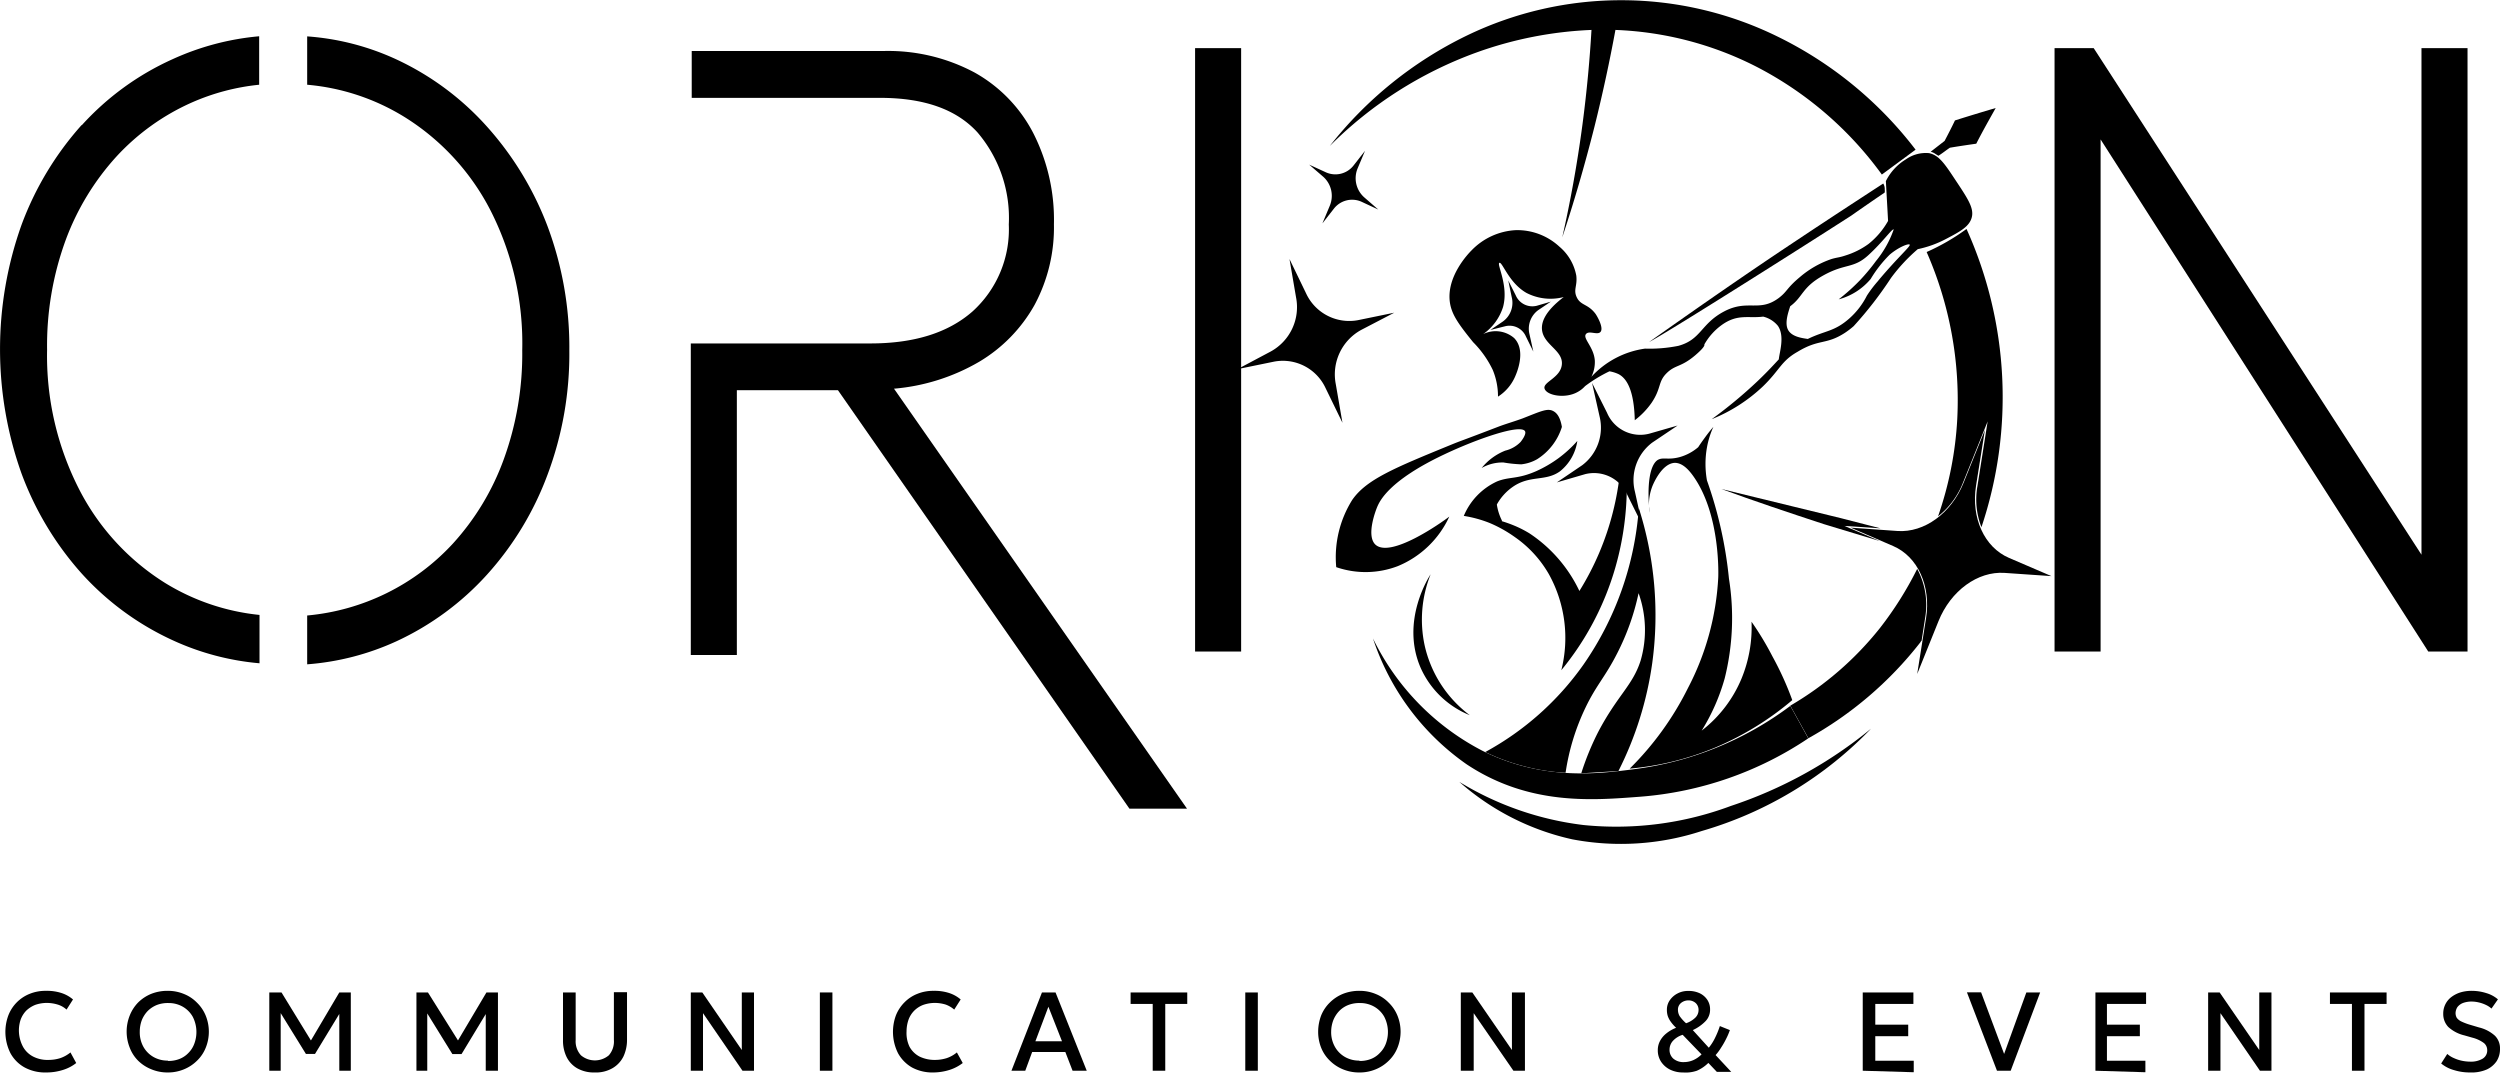 <svg id="Layer_1" data-name="Layer 1" xmlns="http://www.w3.org/2000/svg" viewBox="0 0 217.14 93.16"><path d="M159.87,45,149.5,42.47c2.87,1.05,5.85,2.05,8.9,3.05L163.28,47l-3.08-1.32,3.13.21Z" transform="translate(0 0)"/><path d="M155.5,61.31l1.56,2.82a30.37,30.37,0,0,1-14.61,5.07c-4,.3-9.59.82-15.07-2.82a21.56,21.56,0,0,1-8.13-10.93,21.59,21.59,0,0,0,9.51,9.76c5.29,2.63,10.11,2,13.23,1.59A28.54,28.54,0,0,0,155.5,61.31Z" transform="translate(0 0)"/><path d="M167.21,53.66l-.31,2c-.05,0-.08.11-.13.16a32.1,32.1,0,0,1-9.7,8.3l-1.57-2.83a27.88,27.88,0,0,0,7.76-6.71,30.2,30.2,0,0,0,3.26-5.17A6.61,6.61,0,0,1,167.21,53.66Z" transform="translate(0 0)"/><path d="M170.8,19.89a18.64,18.64,0,0,1-3.46,2A32,32,0,0,1,170,36.39a30.61,30.61,0,0,1-1.67,8.46,7,7,0,0,0,2.16-2.91l2.15-5.34-.89,5.63a6.65,6.65,0,0,0,.35,3.56,35.53,35.53,0,0,0-1.28-25.87Z" transform="translate(0 0)"/><path d="M138.23,2.6c-.15,2.57-.4,5.3-.78,8.19-.47,3.55-1.08,6.84-1.76,9.83,1-3,1.93-6.18,2.8-9.62.73-2.93,1.33-5.74,1.82-8.4a29.31,29.31,0,0,1,12.14,3.14,31,31,0,0,1,11,9.42L166.38,13a33.71,33.71,0,0,0-12-9.83,30.8,30.8,0,0,0-27-.07,34,34,0,0,0-11.88,9.58,34.74,34.74,0,0,1,12.74-8.12A33.42,33.42,0,0,1,138.23,2.6Z" transform="translate(0 0)"/><path d="M142.34,44.13a27.2,27.2,0,0,1-4.81,13.6A25.1,25.1,0,0,1,129,65.32a18.29,18.29,0,0,0,3.43,1.25,17.73,17.73,0,0,0,3.55.55,19.63,19.63,0,0,1,1.75-5.7c.93-1.93,1.7-2.64,2.73-4.67a21,21,0,0,0,1.86-5.23,9.51,9.51,0,0,1,.18,5.85c-.69,2.17-2,3-3.68,6.19a23.6,23.6,0,0,0-1.48,3.61l1.75-.11,1.48-.09a29.92,29.92,0,0,0,2.94-9.4A30.61,30.61,0,0,0,142.34,44.13Z" transform="translate(0 0)"/><path d="M119.45,47.29c-.82-.81.09-3.07.16-3.24.22-.52,1-2.3,5.85-4.59,2.85-1.35,6.64-2.66,7-2,.14.28-.36.89-.39.93a2.77,2.77,0,0,1-1.33.75,5,5,0,0,0-2.05,1.51,3.61,3.61,0,0,1,1.9-.48,11.32,11.32,0,0,0,1.54.16,3.5,3.5,0,0,0,1.37-.44,5.1,5.1,0,0,0,2.16-2.81c-.17-1-.54-1.26-.74-1.37-.51-.28-1.06,0-2.67.63-.65.24-1.31.43-2,.68-3.43,1.32-3.32,1.24-4.24,1.62-4.88,2-7.33,3-8.56,4.78a9.37,9.37,0,0,0-1.39,5.84,7.81,7.81,0,0,0,5.35-.09,8.46,8.46,0,0,0,4.47-4.3C125.14,45.44,120.74,48.53,119.45,47.29Z" transform="translate(0 0)"/><path d="M131.59,46.66a9.92,9.92,0,0,1,2.95,3.23,11.43,11.43,0,0,1,1.07,8.32,24.79,24.79,0,0,0,4.69-8.91,25.64,25.64,0,0,0,.52-12,24.81,24.81,0,0,1-.73,7.18,24.1,24.1,0,0,1-2.91,6.85,12.33,12.33,0,0,0-4.33-5,9.51,9.51,0,0,0-1.31-.67,10.9,10.9,0,0,0-1.09-.39v-.06a4.6,4.6,0,0,1-.44-1.39,4.54,4.54,0,0,1,1.35-1.51c1.52-1.08,2.86-.46,4.13-1.37A4.13,4.13,0,0,0,137,38.3a10.62,10.62,0,0,1-1.64,1.5,10.75,10.75,0,0,1-1.88,1.1c-1.68.75-2.36.48-3.44.91a5.7,5.7,0,0,0-2.9,3,10.47,10.47,0,0,1,2.21.6A11.24,11.24,0,0,1,131.59,46.66Z" transform="translate(0 0)"/><path d="M169.81,15.59c-.93-1.41-1.42-2.12-2.27-2.29a3,3,0,0,0-2,.54,4.6,4.6,0,0,0-1.74,1.89c.06,1.15.13,2.31.19,3.46a6.81,6.81,0,0,1-1.7,2,6.82,6.82,0,0,1-2,1c-.57.19-.66.15-1.19.3a8.34,8.34,0,0,0-2.75,1.56c-1.2,1-1.08,1.24-1.85,1.83-1.7,1.27-2.68.09-4.73,1.16s-2,2.46-4,3a12.73,12.73,0,0,1-2.89.24,7.79,7.79,0,0,0-4.66,2.45,2.87,2.87,0,0,0,.3-1.41c-.08-1.17-1.05-1.91-.78-2.29s1.06.15,1.3-.24-.35-1.38-.46-1.53c-.65-.87-1.26-.71-1.61-1.4s.05-1-.06-1.92a4.31,4.31,0,0,0-1.46-2.51,5.39,5.39,0,0,0-3.8-1.44,5.75,5.75,0,0,0-3.83,1.75c-.24.24-2.28,2.32-1.87,4.64.18,1,.77,1.82,2,3.34a8.8,8.8,0,0,1,1.7,2.4,6,6,0,0,1,.46,2.33,3.91,3.91,0,0,0,1.49-1.75c.1-.23,1-2.23-.09-3.34a2.46,2.46,0,0,0-2.69-.34,4.55,4.55,0,0,0,1.73-2.36c.5-1.86-.57-3.71-.32-3.83s.82,1.74,2.35,2.61a4.55,4.55,0,0,0,3.24.36c-1.68,1.28-1.94,2.21-1.89,2.82.12,1.32,1.81,1.79,1.73,3s-1.71,1.56-1.5,2.15,1.79.87,2.84.29a2.42,2.42,0,0,0,.67-.52,12.37,12.37,0,0,1,2.12-1.29,3.1,3.1,0,0,1,.8.25c.72.38,1.34,1.43,1.4,4A6.79,6.79,0,0,0,143.44,35c.87-1.28.55-1.82,1.31-2.58s1.23-.49,2.49-1.56c.21-.18.88-.76.79-.94h0a5.32,5.32,0,0,1,1.51-1.69c1.39-1,2.32-.56,3.6-.73a2.38,2.38,0,0,1,1.28.8c.62.9.13,2.32.08,2.91-.41.44-.91,1-1.83,1.88a39.79,39.79,0,0,1-4,3.32,14.11,14.11,0,0,0,4.45-2.85c1.47-1.42,1.57-2.19,3-3,1.89-1.15,2.47-.58,4.12-1.65a7.25,7.25,0,0,0,.76-.58,32.86,32.86,0,0,0,3.24-4.18,15,15,0,0,1,2.33-2.51,9.22,9.22,0,0,0,2.48-.9c1.18-.62,2-1.05,2.21-1.86S170.9,17.23,169.81,15.59Zm-6.66,8.78a10.55,10.55,0,0,0-1,1.31,6.62,6.62,0,0,1-1.49,1.95c-1.33,1.19-2.1,1.06-3.64,1.81-.55-.08-1.39-.2-1.71-.78s0-1.5.18-2.06c1.14-.84,1-1.64,2.9-2.69s2.59-.56,3.88-1.74,2.08-2.34,2.21-2.24a9,9,0,0,1-1.54,2.74,17.31,17.31,0,0,1-1.4,1.68A17,17,0,0,1,159.7,26a5.46,5.46,0,0,0,2.78-1.77,10.9,10.9,0,0,1,1.65-2.11c.75-.64,1.64-1,1.74-.87s-1,1.06-2.72,3.11Z" transform="translate(0 0)"/><path d="M152.13,54a11.68,11.68,0,0,1-.86,4.92,11.09,11.09,0,0,1-3.47,4.54,17.54,17.54,0,0,0,2-4.54,21.61,21.61,0,0,0,.37-8.66,36.2,36.2,0,0,0-1.91-8.53,8.14,8.14,0,0,1,0-2.87,7.45,7.45,0,0,1,.56-1.79c-.24.28-.48.58-.72.91s-.42.58-.6.86a4.21,4.21,0,0,1-1.6.86c-1,.27-1.41,0-1.86.22s-1,1.18-.82,4a4.41,4.41,0,0,1,.31-1.72c.08-.19.81-1.94,1.93-2,.6,0,1.13.47,1.63,1.18,2.4,3.4,2.15,8.79,2.15,8.79a23.3,23.3,0,0,1-2.63,9.59,26.3,26.3,0,0,1-5.06,7A25,25,0,0,0,149,64.92a26,26,0,0,0,6.67-4.11A26.79,26.79,0,0,0,153.94,57,25.93,25.93,0,0,0,152.13,54Z" transform="translate(0 0)"/><path d="M143.28,44v.53A2.35,2.35,0,0,0,143.28,44Z" transform="translate(0 0)"/><path d="M116.6,36.72l-1.46-3a4.09,4.09,0,0,0-4.48-2.31l-3.17.65,2.88-1.53a4.39,4.39,0,0,0,2.2-4.7L112,22.5l1.45,3a4.13,4.13,0,0,0,4.49,2.31l3.16-.65-2.88,1.5a4.4,4.4,0,0,0-2.2,4.7Z" transform="translate(0 0)"/><path d="M119.71,18.2l-1.46-.68a2,2,0,0,0-2.39.6l-1,1.28.64-1.53a2.22,2.22,0,0,0-.56-2.51l-1.23-1.06,1.46.67a2,2,0,0,0,2.39-.59l1-1.28-.64,1.52a2.22,2.22,0,0,0,.56,2.51Z" transform="translate(0 0)"/><path d="M127.66,62.12A7.9,7.9,0,0,1,123.39,58c-1.77-4.08.75-7.94.87-8.12a10.61,10.61,0,0,0-.52,6.18A10.4,10.4,0,0,0,127.66,62.12Z" transform="translate(0 0)"/><path d="M166.52,58.54l.77-4.85c.44-2.79-.72-5.34-2.85-6.26l-3.7-1.6,4.07.29c2.33.16,4.68-1.55,5.74-4.19l1.85-4.59-.77,4.85c-.44,2.79.72,5.34,2.85,6.26l3.7,1.59-4.07-.28c-2.33-.16-4.68,1.55-5.74,4.19Z" transform="translate(0 0)"/><path d="M160.82,18.71c-5.14,3.31-16.33,10.37-17.59,11,4.24-3,8.55-6,13-8.95,2.46-1.64,4.9-3.23,7.34-4.82a.9.9,0,0,1,.13.51,1.28,1.28,0,0,1,0,.27h0C162.69,17.41,161.74,18.06,160.82,18.71Z" transform="translate(0 0)"/><path d="M173.34,9.38c-.56,1-1.13,2-1.69,3.1-.77.11-1.52.22-2.29.35-.33.22-.66.49-1,.7l-.38-.24a1.45,1.45,0,0,0-.29-.11l1.21-.94c.31-.59.62-1.19.9-1.78C171,10.08,172.16,9.73,173.34,9.38Z" transform="translate(0 0)"/><path d="M126.75,67.91a26.85,26.85,0,0,0,10.8,3.75A28.43,28.43,0,0,0,150.34,70a38,38,0,0,0,12.17-6.71,33.23,33.23,0,0,1-14.71,8.89,22.57,22.57,0,0,1-11.24.72A22,22,0,0,1,126.75,67.91Z" transform="translate(0 0)"/><path d="M142.64,45.59,141.35,43a3.16,3.16,0,0,0-3.66-1.82l-2.47.72,2.2-1.49a4.08,4.08,0,0,0,1.51-4.25l-.65-2.9,1.3,2.59a3.13,3.13,0,0,0,3.66,1.82l2.47-.71-2.2,1.48A4.08,4.08,0,0,0,142,42.69Z" transform="translate(0 0)"/><path d="M133.18,30.54l-.64-1.3a1.55,1.55,0,0,0-1.82-.9l-1.27.32,1.09-.74a2,2,0,0,0,.76-2.12L131,24.36l.65,1.29a1.57,1.57,0,0,0,1.82.91l1.23-.36-1.1.74a2,2,0,0,0-.75,2.11Z" transform="translate(0 0)"/><path d="M103.8,56.59V4.18h4V56.59Z" transform="translate(0 0)"/><path d="M178.45,56.59V4.18h3.4l28.47,44v-44h4V56.59h-3.41L182.45,12.11V56.59Z" transform="translate(0 0)"/><path d="M77.65,33.76a17.61,17.61,0,0,0,7.4-2.34,13.26,13.26,0,0,0,4.81-4.94,14.22,14.22,0,0,0,1.68-7,16.59,16.59,0,0,0-1.79-7.91,12.7,12.7,0,0,0-5.1-5.27,15.92,15.92,0,0,0-7.89-1.87H60.08V8.5H76.45c3.82,0,6.63,1,8.45,3a11.44,11.44,0,0,1,2.72,8,9.61,9.61,0,0,1-3.15,7.55q-3.15,2.77-8.83,2.78H60V56.89h4v-23h8.78L98.1,70.24h5Z" transform="translate(0 0)"/><path d="M47.56,19.66A27.57,27.57,0,0,0,42.3,11a24.32,24.32,0,0,0-7.87-5.84,22.19,22.19,0,0,0-7.75-2v4.2a19.24,19.24,0,0,1,8.45,2.8,20.67,20.67,0,0,1,7.46,8.09,25.41,25.41,0,0,1,2.77,12.16,26.78,26.78,0,0,1-1.6,9.47,22,22,0,0,1-4.42,7.33,19.62,19.62,0,0,1-12.66,6.25v4.24a22.64,22.64,0,0,0,7.75-2,24.43,24.43,0,0,0,7.87-5.79,26.88,26.88,0,0,0,5.26-8.69,29.9,29.9,0,0,0,1.89-10.8A30,30,0,0,0,47.56,19.66ZM7.1,10.85a27.1,27.1,0,0,0-5.23,8.68,32.16,32.16,0,0,0,0,21.6A27.15,27.15,0,0,0,7.1,49.82,24.32,24.32,0,0,0,15,55.61a22.71,22.71,0,0,0,7.54,2v-4.2a19.32,19.32,0,0,1-8.19-2.77,20.72,20.72,0,0,1-7.45-8.09A25.46,25.46,0,0,1,4.09,30.38a26.71,26.71,0,0,1,1.6-9.49,22.21,22.21,0,0,1,4.43-7.3,19.8,19.8,0,0,1,6.57-4.7,19.26,19.26,0,0,1,5.82-1.53V3.15a23,23,0,0,0-7.54,2A23.86,23.86,0,0,0,7.1,10.88Z" transform="translate(0 0)"/><path d="M4,93.15a3.73,3.73,0,0,1-1.85-.43A3.12,3.12,0,0,1,.91,91.48a4.12,4.12,0,0,1-.18-3.3,3.29,3.29,0,0,1,1.85-1.86A3.62,3.62,0,0,1,4,86.06a4.06,4.06,0,0,1,1.34.19,2.9,2.9,0,0,1,1,.56l-.56.88A2,2,0,0,0,5,87.25a3.29,3.29,0,0,0-.94-.14,3.09,3.09,0,0,0-1,.17,2.48,2.48,0,0,0-.78.5,2.23,2.23,0,0,0-.49.79A3,3,0,0,0,2,90.92a2.12,2.12,0,0,0,.88.85,2.73,2.73,0,0,0,1.34.29,3.37,3.37,0,0,0,1-.15,2.84,2.84,0,0,0,.9-.5l.5.92a3.54,3.54,0,0,1-1.12.59A4.79,4.79,0,0,1,4,93.15Z" transform="translate(0 0)"/><path d="M14.58,93.15a3.62,3.62,0,0,1-1.42-.27A3.48,3.48,0,0,1,12,92.13,3.19,3.19,0,0,1,11.27,91a3.76,3.76,0,0,1,0-2.8A3.43,3.43,0,0,1,12,87.07a3.48,3.48,0,0,1,1.14-.75,3.8,3.8,0,0,1,1.42-.26,3.61,3.61,0,0,1,1.41.27,3.26,3.26,0,0,1,1.14.76,3.31,3.31,0,0,1,.76,1.13,3.71,3.71,0,0,1,0,2.78,3.22,3.22,0,0,1-.76,1.13,3.48,3.48,0,0,1-1.14.75A3.61,3.61,0,0,1,14.58,93.15Zm0-1a2.63,2.63,0,0,0,1-.17,2.14,2.14,0,0,0,.78-.52,2.2,2.2,0,0,0,.51-.79,2.9,2.9,0,0,0-.13-2.36,2.32,2.32,0,0,0-.88-.88,2.46,2.46,0,0,0-1.24-.31,2.63,2.63,0,0,0-1,.17,2.4,2.4,0,0,0-.78.51,2.51,2.51,0,0,0-.52.8,2.85,2.85,0,0,0-.18,1,2.59,2.59,0,0,0,.32,1.33,2.32,2.32,0,0,0,.88.88,2.46,2.46,0,0,0,1.24.31Z" transform="translate(0 0)"/><path d="M23.39,93V86.2h1.06l2.77,4.52H26.8l2.67-4.52h1V93h-1V87.65l.21.07-2.32,3.82h-.79l-2.36-3.82.17-.07V93Z" transform="translate(0 0)"/><path d="M36.17,93V86.2h1L40,90.72h-.43l2.68-4.52h1V93H42.19V87.66l.21.07-2.31,3.82h-.8l-2.36-3.82.18-.07V93Z" transform="translate(0 0)"/><path d="M51.65,93.15a2.94,2.94,0,0,1-1.53-.37,2.34,2.34,0,0,1-.92-1,3.23,3.23,0,0,1-.3-1.43V86.2H50v4.14a1.79,1.79,0,0,0,.46,1.32,1.88,1.88,0,0,0,2.42,0,1.82,1.82,0,0,0,.44-1.34V86.18h1.14v4.15a3.38,3.38,0,0,1-.31,1.43,2.4,2.4,0,0,1-.92,1A2.87,2.87,0,0,1,51.65,93.15Z" transform="translate(0 0)"/><path d="M60,93V86.2h1l3.43,5v-5h1.06V93h-1l-3.43-5v5Z" transform="translate(0 0)"/><path d="M71.21,93V86.2H72.3V93Z" transform="translate(0 0)"/><path d="M81.07,93.15a3.73,3.73,0,0,1-1.85-.43A3.21,3.21,0,0,1,78,91.48a4.14,4.14,0,0,1-.18-3.3,3.37,3.37,0,0,1,.74-1.12,3.22,3.22,0,0,1,1.12-.74,3.62,3.62,0,0,1,1.42-.26,4.06,4.06,0,0,1,1.34.19,2.9,2.9,0,0,1,1,.56l-.56.88a2.35,2.35,0,0,0-.75-.44,3.29,3.29,0,0,0-.94-.14,3.09,3.09,0,0,0-1,.17,2.22,2.22,0,0,0-.78.5,2.17,2.17,0,0,0-.5.79,3.09,3.09,0,0,0-.17,1A2.76,2.76,0,0,0,79,90.92a2.1,2.1,0,0,0,.87.85,3,3,0,0,0,1.34.29,3.37,3.37,0,0,0,1-.15,2.74,2.74,0,0,0,.9-.5l.51.92a3.76,3.76,0,0,1-1.12.59A4.79,4.79,0,0,1,81.07,93.15Z" transform="translate(0 0)"/><path d="M87.85,93,90.5,86.2h1.18L94.39,93H93.16l-.63-1.63H89.65L89.05,93Zm2.08-2.56h2.31l-1.18-3Z" transform="translate(0 0)"/><path d="M100.12,93V87.2H98.2v-1h4.92v1h-1.91V93Z" transform="translate(0 0)"/><path d="M108.16,93V86.2h1.09V93Z" transform="translate(0 0)"/><path d="M118.07,93.15a3.62,3.62,0,0,1-1.42-.27,3.48,3.48,0,0,1-1.14-.75,3.22,3.22,0,0,1-.76-1.13,3.74,3.74,0,0,1-.26-1.4,4,4,0,0,1,.26-1.4,3.31,3.31,0,0,1,.76-1.13,3.48,3.48,0,0,1,1.14-.75,3.8,3.8,0,0,1,1.42-.26,3.61,3.61,0,0,1,1.41.27,3.26,3.26,0,0,1,1.14.76,3.31,3.31,0,0,1,.76,1.13,3.71,3.71,0,0,1,0,2.78,3.22,3.22,0,0,1-.76,1.13,3.48,3.48,0,0,1-1.14.75A3.61,3.61,0,0,1,118.07,93.15Zm0-1a2.63,2.63,0,0,0,1-.17,2.1,2.1,0,0,0,.77-.52,2.22,2.22,0,0,0,.52-.79,2.9,2.9,0,0,0-.13-2.36,2.32,2.32,0,0,0-.88-.88,2.46,2.46,0,0,0-1.24-.31,2.63,2.63,0,0,0-1,.17,2.24,2.24,0,0,0-.78.51,2.51,2.51,0,0,0-.52.8,2.86,2.86,0,0,0-.19,1,2.58,2.58,0,0,0,.33,1.33,2.32,2.32,0,0,0,.88.88,2.46,2.46,0,0,0,1.24.31Z" transform="translate(0 0)"/><path d="M126.88,93V86.2h1l3.44,5v-5h1.13V93h-1L128,88v5Z" transform="translate(0 0)"/><path d="M146.19,93.15a2.5,2.5,0,0,1-1.14-.25,2,2,0,0,1-.78-.69,1.78,1.78,0,0,1-.28-1,1.67,1.67,0,0,1,.19-.79,2.07,2.07,0,0,1,.55-.66,3.14,3.14,0,0,1,.85-.49,3.57,3.57,0,0,1-.48-.55,1.89,1.89,0,0,1-.25-.49,1.81,1.81,0,0,1-.07-.52,1.42,1.42,0,0,1,.25-.83,1.82,1.82,0,0,1,.67-.59,1.9,1.9,0,0,1,.93-.22,2.22,2.22,0,0,1,1,.2,1.65,1.65,0,0,1,.66.57,1.47,1.47,0,0,1,.24.84,1.42,1.42,0,0,1-.38,1,3.67,3.67,0,0,1-1.12.79L148.42,91a4.3,4.3,0,0,0,.52-.81,7.75,7.75,0,0,0,.44-1.07l.87.35a5.75,5.75,0,0,1-.33.77,6.93,6.93,0,0,1-.43.75,4.36,4.36,0,0,1-.48.65l1.36,1.46h-1.25l-.74-.78a3.23,3.23,0,0,1-1,.68A3,3,0,0,1,146.19,93.15Zm.07-.9a2.06,2.06,0,0,0,.81-.17,2.39,2.39,0,0,0,.72-.5l-1.64-1.7a1.89,1.89,0,0,0-.85.53,1.13,1.13,0,0,0-.29.76,1,1,0,0,0,.33.78A1.34,1.34,0,0,0,146.26,92.25Zm.17-3.37a2.15,2.15,0,0,0,.83-.5.93.93,0,0,0,.27-.65.81.81,0,0,0-.24-.6.92.92,0,0,0-.65-.24,1,1,0,0,0-.64.23.74.74,0,0,0-.26.59,1.08,1.08,0,0,0,.15.55,3.65,3.65,0,0,0,.56.62Z" transform="translate(0 0)"/><path d="M161.79,93V86.2h4.4v1h-3.31V89h2.86V90h-2.86v2.13h3.34v1Z" transform="translate(0 0)"/><path d="M173.45,93l-2.61-6.81h1.23l2,5.35L176,86.2h1.2L174.64,93Z" transform="translate(0 0)"/><path d="M182,93V86.2h4.4v1H183V89h2.86V90H183v2.13h3.34v1Z" transform="translate(0 0)"/><path d="M191.79,93V86.2h1l3.44,5v-5h1.06V93h-1l-3.43-5v5Z" transform="translate(0 0)"/><path d="M204.28,93V87.2h-1.91v-1h4.92v1h-1.92V93Z" transform="translate(0 0)"/><path d="M214.54,93.15a4.61,4.61,0,0,1-1.38-.2,3,3,0,0,1-1.13-.58l.53-.83a2.12,2.12,0,0,0,.57.36,3.29,3.29,0,0,0,.69.23,3.53,3.53,0,0,0,.72.08,2,2,0,0,0,1.08-.25.83.83,0,0,0,.41-.74.8.8,0,0,0-.28-.62,2.87,2.87,0,0,0-1-.47l-.7-.2a3.15,3.15,0,0,1-1.4-.73,1.62,1.62,0,0,1-.44-1.14,1.79,1.79,0,0,1,.69-1.45,2.59,2.59,0,0,1,.79-.41,3.36,3.36,0,0,1,1-.14,4.21,4.21,0,0,1,1.27.2,2.7,2.7,0,0,1,1,.54l-.56.8a2,2,0,0,0-.49-.32,3,3,0,0,0-.6-.21,2.82,2.82,0,0,0-.65-.08,2.18,2.18,0,0,0-.72.12,1.14,1.14,0,0,0-.49.35,1,1,0,0,0-.17.54.84.84,0,0,0,.11.41,1.07,1.07,0,0,0,.41.32,5.2,5.2,0,0,0,.78.29l.74.22a3.16,3.16,0,0,1,1.38.72,1.54,1.54,0,0,1,.44,1.15,1.93,1.93,0,0,1-.3,1.07,2.1,2.1,0,0,1-.87.72A3.33,3.33,0,0,1,214.54,93.15Z" transform="translate(0 0)"/></svg>